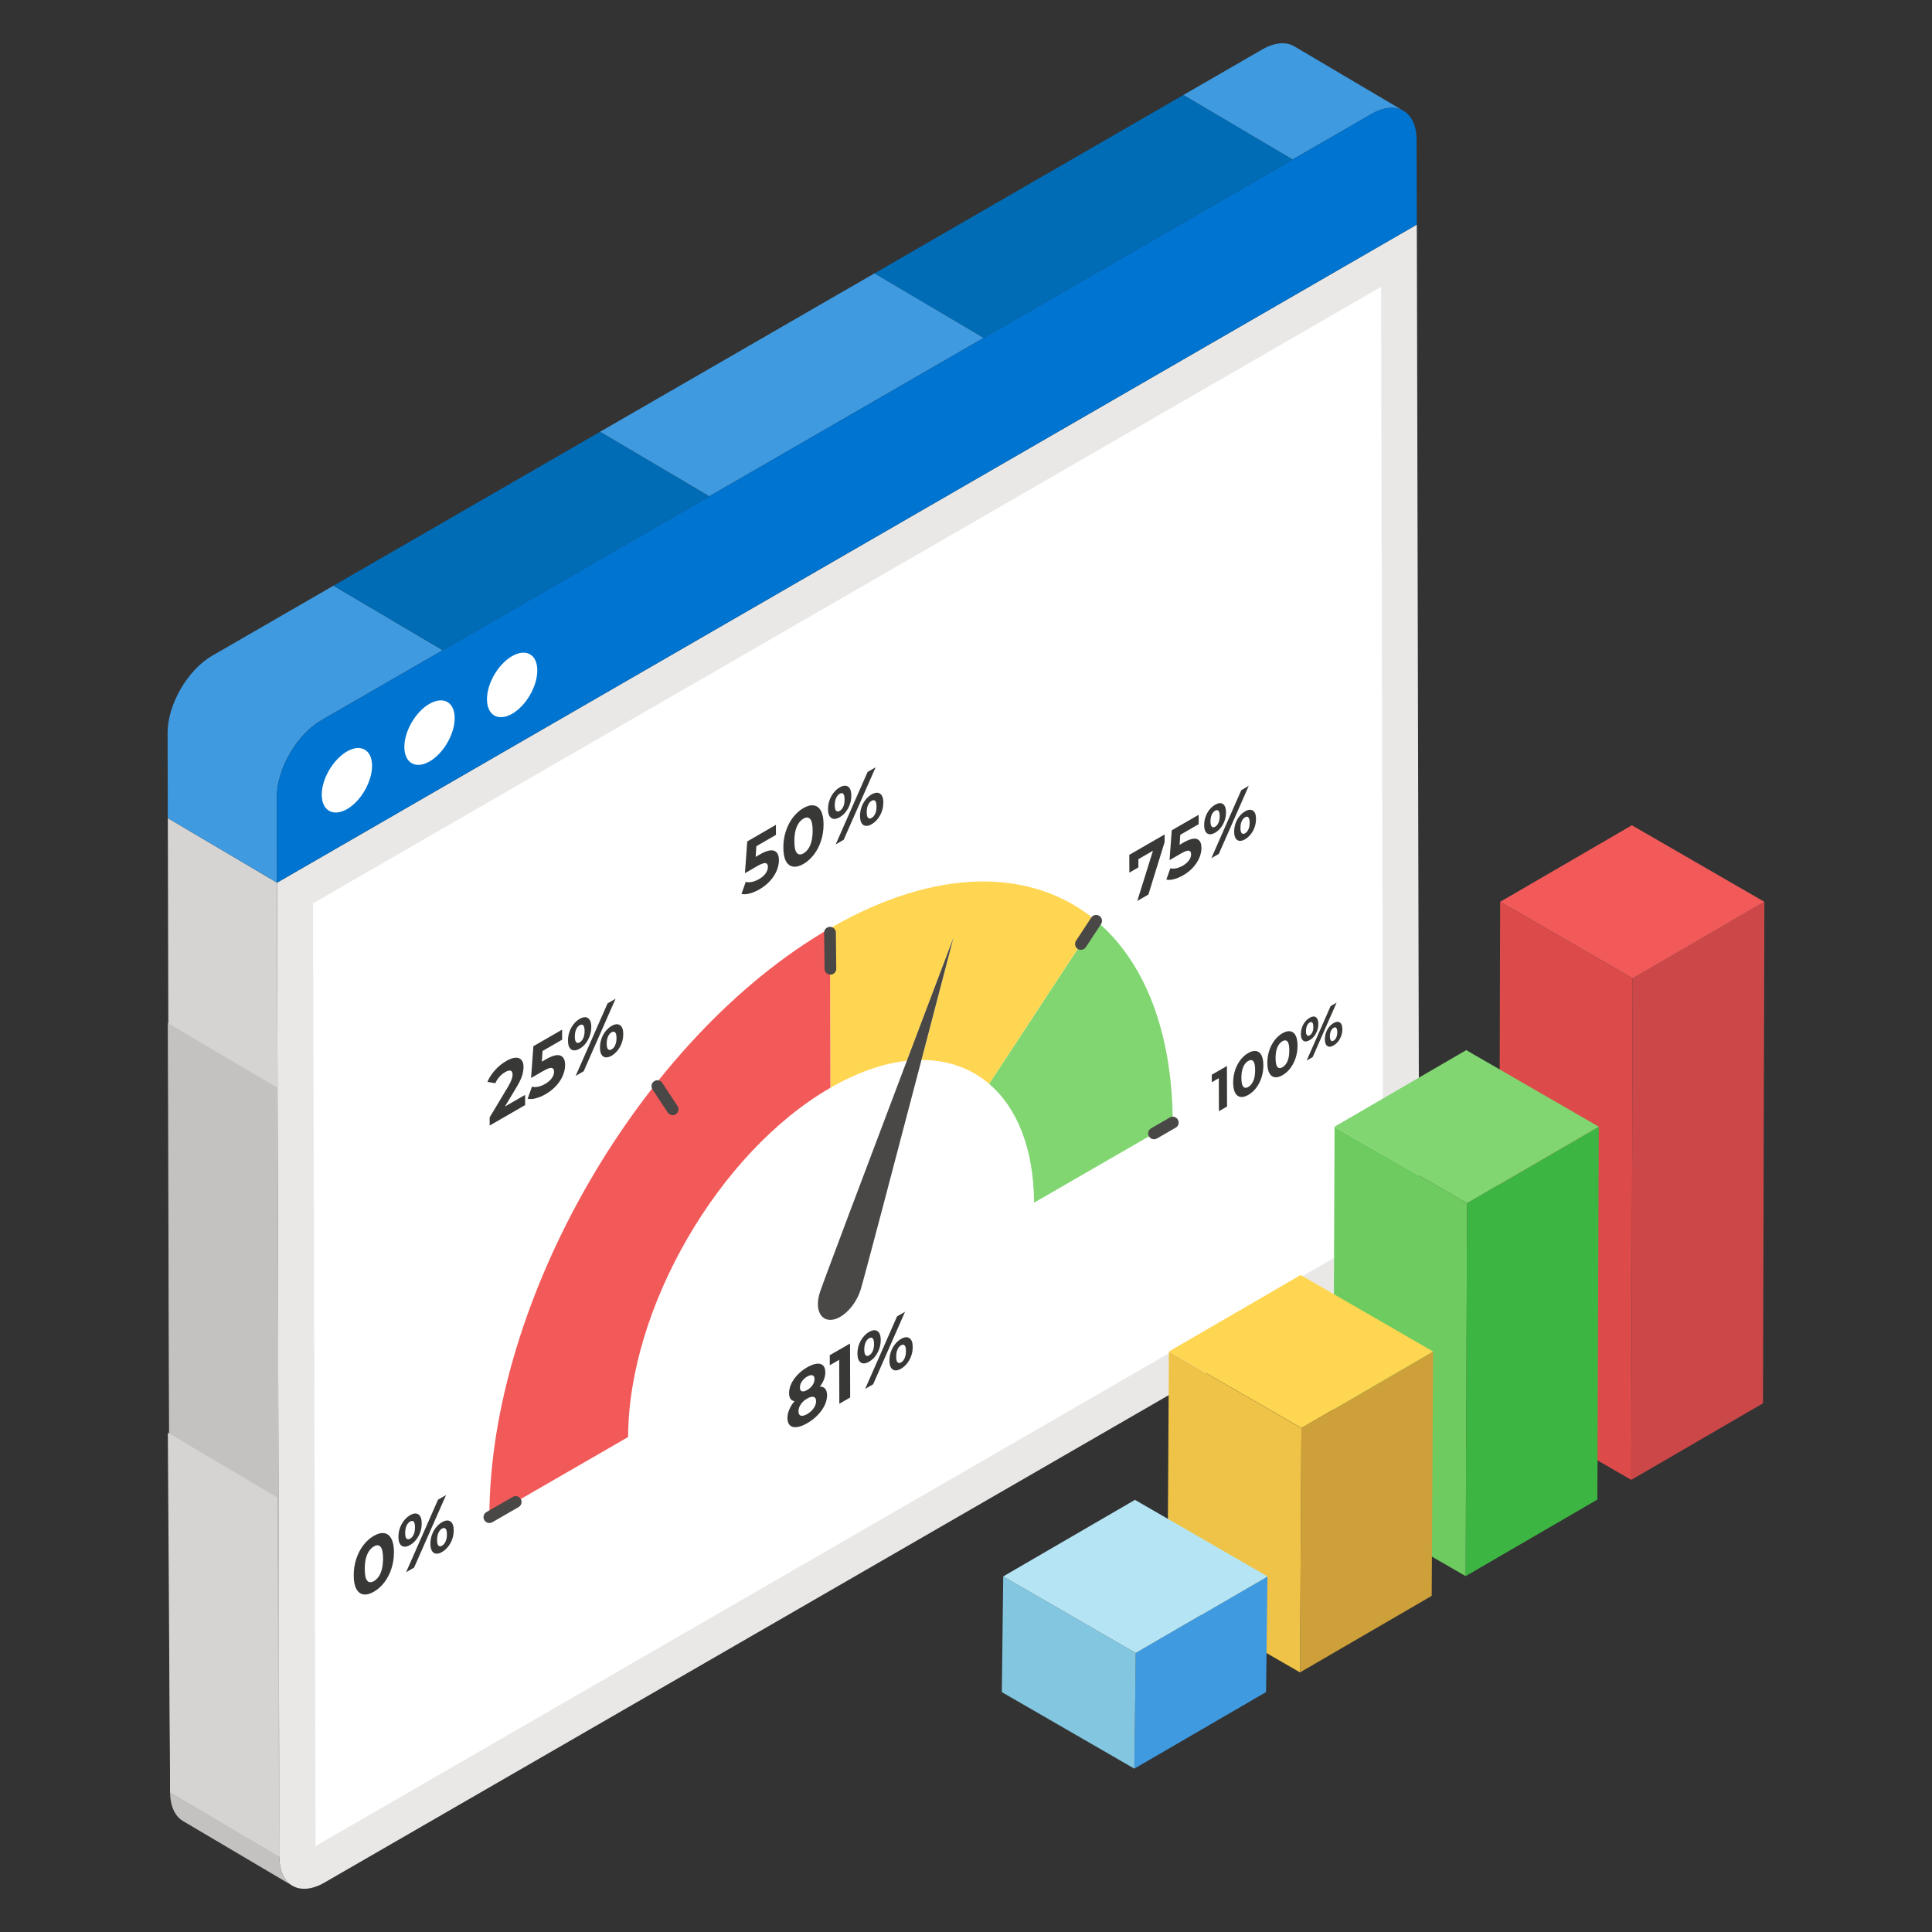 <?xml version="1.0" encoding="UTF-8"?>
<svg xmlns="http://www.w3.org/2000/svg" onmouseup="{ if(window.parent.document.onmouseup) window.parent.document.onmouseup(arguments[0]);}" width="512" viewBox="0 0 67 67" height="512" enable-background="new 0 0 67 67" id="Layer_1"><rect x="0" y="0" width="67" height="67" fill="#333333" stroke="none"/><g><g><g><g><g><g><g><g><g><g enable-background="new"><g><path d="m10.141 65.395-3.787-2.238c-.279-.162-.453-.508-.454-.998l3.787 2.238c.001.491.175.836.454.998z" fill="#c4c2c0"/></g><g><g><path d="m9.687 64.397-3.787-2.238-.08-33.787 3.787 2.238z" fill="#d6d4d2"/></g></g><g><g><path d="m9.687 64.397-3.787-2.238-.08-26.682 3.787 2.238z" fill="#c4c2c0"/></g></g><g><g><path d="m9.687 64.397-3.787-2.238-.08-12.473 3.787 2.238z" fill="#d6d4d2"/></g></g><g><path d="m49.134 7.79.08 33.787c.003.987-.692 2.19-1.551 2.687l-36.414 21.024c-.859.496-1.558.098-1.561-.89l-.08-33.787z" fill="#e9e8e6"/><path d="m47.965 41.578c0 .54-.46 1.33-.93 1.6l-36.09 20.84-.09-32.69 37.04-21.38z" fill="#fff"/></g></g><g enable-background="new"><g><path d="m7.363 22.737c-.86.496-1.554 1.699-1.551 2.686l.008 2.948 3.787 2.238-.009-2.948c-.003-.987.691-2.19 1.551-2.686l4.203-2.426-3.787-2.238z" fill="#3f9ae0"/><path d="m11.566 20.311 3.787 2.238 9.246-5.338-3.787-2.238z" fill="#006cb5"/><path d="m44.83 5.53-3.787-2.238-10.721 6.19 3.787 2.238z" fill="#006cb5"/><g fill="#3f9ae0"><path d="m30.323 9.481-9.51 5.491 3.787 2.238 9.511-5.491z"/><path d="m47.564 3.952c.432-.25.824-.273 1.107-.108l-3.787-2.238c-.283-.164-.675-.141-1.108.108l-2.734 1.578 3.787 2.238z"/></g></g><g><path d="m47.564 3.952c.86-.496 1.558-.098 1.561.889l.008 2.948-39.526 22.821-.008-2.948c-.003-.987.692-2.19 1.551-2.686z" fill="#0074d1"/></g></g></g></g><g fill="#fff"><path d="m12.034 26.059c.475-.274.867-.059.869.495.002.554-.388 1.228-.863 1.503-.482.278-.88.059-.882-.495-.002-.554.394-1.225.876-1.503z"/><path d="m14.893 24.409c.482-.278.874-.062.875.491.002.554-.388 1.228-.87 1.506-.482.278-.874.055-.875-.499-.002-.554.388-1.221.87-1.499z"/><path d="m17.758 22.755c.482-.278.874-.062.875.491.002.554-.388 1.228-.87 1.506-.482.278-.874.055-.875-.499-.002-.554.388-1.221.87-1.499z"/></g></g></g></g></g></g><g><g><g><g><g><path d="m38.014 31.933c1.645 1.382 2.64 3.774 2.657 6.998l-4.81 2.777c-.013-1.893-.597-3.3-1.56-4.123z" fill="#81d672"/></g></g><g><g><path d="m40.02 39.51c-.07 0-.139-.037-.176-.102-.057-.098-.023-.222.074-.278l.651-.376c.096-.057.222-.023.278.074.057.098.023.222-.074.278l-.651.376c-.032.019-.067.027-.102.027z" fill="#494846"/></g></g><g><g><path d="m28.782 32.193c3.723-2.149 7.051-2.092 9.232-.26l-3.713 5.652c-.634-.541-1.433-.826-2.345-.826.607-2.318 1.083-4.14 1.108-4.236-.037.097-.732 1.931-1.614 4.264-.819.09-1.714.395-2.652.937z" fill="#ffd651"/></g></g><g><g><path d="m33.064 32.522c-.025.096-.501 1.918-1.108 4.236-.891 3.4-2.011 7.659-2.115 7.984-.13.402-.409.756-.702.925-.107.062-.215.099-.319.104-.391.02-.563-.405-.386-.956.104-.324 1.721-4.608 3.015-8.029.882-2.333 1.578-4.168 1.614-4.264z" fill="#494846"/></g></g><g><g><path d="m28.782 32.193.016 5.53c-3.874 2.236-7.007 7.649-7.015 12.112l-4.812 2.778c-.001-7.514 5.277-16.648 11.812-20.421z" fill="#f25a5a"/></g></g><g><g><path d="m16.971 52.818c-.07 0-.139-.037-.176-.102-.057-.098-.023-.222.074-.278l.913-.527c.097-.057.222-.023.278.074.057.098.023.222-.074.278l-.913.527c-.032.019-.067.027-.102.027z" fill="#494846"/></g></g></g><g><g><path d="m28.798 33.8c-.111 0-.203-.09-.204-.201l-.014-1.251c-.001-.113.089-.205.201-.206h.002c.111 0 .203.09.204.201l.014 1.251c.001.113-.089.205-.201.206-.001 0-.002 0-.002 0z" fill="#494846"/></g></g><g><g><path d="m37.486 32.94c-.039 0-.078-.011-.112-.033-.094-.062-.12-.188-.059-.282l.528-.803c.061-.095.188-.12.282-.059.094.062.12.188.059.282l-.528.803c-.039.06-.104.092-.17.092z" fill="#494846"/></g></g><g><g><path d="m23.325 38.673c-.066 0-.131-.032-.17-.092l-.528-.803c-.062-.094-.035-.221.059-.282.092-.062.22-.037.282.059l.528.803c.062.094.035.221-.059.282-.034.023-.073.033-.112.033z" fill="#494846"/></g></g></g><g><g><path d="m13.571 53.36c.06.111.091.266.091.468.001.2-.029.391-.088.572-.058.179-.141.339-.246.476-.106.138-.226.245-.361.323-.135.078-.255.11-.361.094-.105-.016-.189-.079-.248-.191-.062-.11-.091-.267-.091-.468-.001-.202.028-.391.088-.572.058-.179.141-.339.246-.476.106-.138.226-.245.361-.323.135-.078.255-.11.361-.094.105.016.189.079.248.191zm-.372 1.19c.057-.132.085-.298.085-.504-.001-.205-.03-.34-.087-.404-.056-.066-.134-.07-.233-.013-.098.057-.174.149-.231.281-.057.13-.084.298-.083.503.001.205.028.34.086.405.058.066.134.07.232.013.099-.057.177-.151.233-.282" fill="#383836"/></g><g><path d="m15.19 52.008.278-.16-1.108 2.515-.277.16z" fill="#383836"/></g><g><path d="m15.62 52.763c.075.049.114.152.114.31 0.0.157-.037.304-.112.441-.075.136-.173.239-.293.308-.078.045-.146.064-.207.057-.061-.007-.109-.039-.144-.097-.034-.059-.052-.139-.053-.243-0-.103.017-.204.051-.304.034-.098.081-.185.143-.263.061-.076.129-.137.207-.182.12-.069.218-.079.293-.028zm-.166.692c.03-.067.045-.15.044-.245-0-.097-.015-.162-.046-.195-.03-.034-.072-.035-.126-.004-.05.029-.091.078-.122.146-.031.068-.046.15-.046.249 0.0.097.015.164.047.194.031.032.072.033.123.004.053-.031.095-.08.125-.149" fill="#383836"/></g><g><path d="m14.514 53.27c-.075.137-.171.24-.291.309-.119.068-.215.077-.292.027-.075-.051-.114-.154-.114-.31-0-.157.037-.304.112-.441.076-.138.173-.241.291-.309.12-.069.217-.078.292-.027.075.051.112.155.113.311 0.0.157-.036.303-.111.44zm-.415.084c.031.034.072.035.123.006.053-.031.095-.08.125-.148.03-.067.045-.15.044-.248-0-.097-.015-.164-.046-.196-.03-.033-.072-.032-.126-.001-.05.029-.091.078-.122.146-.031.07-.046.152-.046.248 0.0.097.015.162.047.194" fill="#383836"/></g></g><g><g><path d="m17.548 36.798c.121-.07.228-.109.318-.116.091-.007.162.016.212.071.052.053.077.138.077.249 0.0.102-.019.208-.055.319-.037.11-.108.254-.216.43l-.374.622.7-.404.001.354-1.23.71-.001-.282.626-1.044c.067-.112.111-.201.134-.267.023-.065.035-.124.035-.175-0-.075-.022-.12-.067-.135-.044-.014-.109.003-.194.052-.072.042-.136.094-.193.159-.057.064-.105.139-.144.224l-.274-.045c.062-.146.149-.281.261-.406.112-.127.24-.231.384-.314z" fill="#383836"/></g><g><path d="m19.493 35.707.001.348-.679.392-.025.37.132-.076c.23-.133.399-.177.509-.135.111.041.166.151.166.328 0.0.114-.024.232-.074.355-.049.122-.125.241-.226.354-.102.115-.227.216-.376.302-.114.066-.228.114-.338.143-.112.03-.206.034-.284.015l.148-.418c.063.017.134.018.214.002.082-.017.165-.051.249-.1.095-.055.169-.119.223-.193.054-.074.081-.151.081-.226-0-.081-.029-.124-.085-.134-.057-.008-.155.029-.296.11l-.416.24.08-1.102z" fill="#383836"/></g><g><path d="m20.393 36.059c-.073.136-.17.239-.29.308-.12.069-.217.078-.292.027-.075-.051-.114-.154-.114-.31-0-.157.037-.304.112-.441.075-.136.171-.238.291-.308.12-.069.217-.078.291-.028.075.051.114.154.114.31 0.0.157-.037.304-.112.441zm-.413.083c.03.034.072.035.123.006.053-.031.094-.079.124-.147.031-.068.046-.15.046-.249-0-.097-.015-.164-.047-.196-.03-.031-.071-.033-.124-.002-.05.029-.093.079-.122.146-.031.07-.046.152-.046.247 0.0.097.015.162.047.194" fill="#383836"/></g><g><path d="m21.07 34.796.277-.16-1.106 2.514-.277.16z" fill="#383836"/></g><g><path d="m21.5 35.551c.077.05.114.152.114.31 0.0.157-.036.303-.112.441-.075.136-.171.238-.291.308-.078.045-.147.065-.209.058-.061-.007-.109-.039-.144-.097-.034-.059-.051-.14-.051-.243-0-.103.016-.204.05-.303.034-.098.081-.185.143-.263.061-.076.131-.138.208-.183.12-.069.217-.078.292-.027zm-.166.693c.031-.07.046-.152.046-.247-0-.097-.015-.162-.047-.194-.03-.034-.071-.036-.124-.005-.05.029-.093.079-.122.146-.031.068-.047.151-.047.25 0.0.097.017.163.048.193.03.033.072.033.123.004.053-.031.094-.079.124-.147" fill="#383836"/></g></g><g><g><path d="m26.908 28.605.001.348-.679.392-.025.37.132-.076c.23-.133.399-.177.509-.135.111.041.166.151.166.328 0.0.114-.024.232-.074.355-.049.121-.125.24-.226.354-.102.115-.227.216-.376.302-.114.066-.228.114-.338.143-.112.03-.206.034-.284.015l.148-.418c.063.017.134.018.216.001.08-.018.164-.051.248-.099.095-.055.169-.119.223-.193.054-.075.081-.151.081-.227-0-.08-.029-.124-.085-.133-.057-.008-.155.029-.294.109l-.417.241.08-1.102z" fill="#383836"/></g><g><path d="m28.469 28.121c.06.111.091.266.091.468.001.2-.029.391-.088.572-.058.179-.141.337-.247.475-.105.137-.224.246-.359.324-.135.078-.255.108-.361.093-.105-.016-.189-.078-.249-.189-.06-.111-.089-.268-.09-.469-.001-.202.028-.391.087-.571.06-.18.142-.339.247-.477.106-.138.226-.245.361-.323.135-.078.255-.11.36-.093.106.015.19.079.249.19zm-.372 1.19c.057-.132.085-.298.085-.504s-.03-.34-.087-.404c-.056-.066-.134-.07-.233-.013-.098.057-.174.149-.231.281-.057.13-.084.298-.083.503.001.205.028.34.086.405.058.066.134.07.232.013.099-.057.177-.151.233-.282" fill="#383836"/></g><g><path d="m30.519 27.524c.075.049.114.152.114.31 0.0.157-.037.304-.112.439-.075.137-.173.241-.293.31-.078.045-.146.064-.207.057-.061-.007-.109-.039-.144-.097-.034-.059-.052-.139-.053-.243-0-.105.017-.204.051-.304.034-.098.081-.185.143-.263.061-.078.129-.137.207-.182.12-.069.218-.079.293-.028zm-.166.692c.03-.067.045-.15.044-.245-0-.097-.015-.162-.046-.195-.03-.034-.072-.035-.126-.004-.05.029-.091.078-.122.146-.031.068-.046.15-.046.249 0.0.097.015.162.047.194.031.032.072.033.123.004.053-.031.095-.08.125-.149" fill="#383836"/></g><g><path d="m29.412 28.031c-.075.137-.171.24-.291.309-.119.068-.217.078-.292.027-.075-.051-.114-.154-.114-.31-0-.157.037-.304.112-.441.075-.137.173-.241.291-.309.12-.069.217-.078.292-.027.075.051.112.155.113.311 0.0.157-.036.303-.111.44zm-.415.084c.031.032.072.035.123.006.053-.031.095-.08.125-.148.03-.067.045-.15.044-.248-0-.097-.015-.164-.046-.196-.03-.033-.072-.032-.126-.001-.05.029-.091.078-.122.146-.031.068-.046.152-.046.248 0.0.097.015.162.047.194" fill="#383836"/></g><g><path d="m30.088 26.769.278-.16-1.108 2.514-.277.16z" fill="#383836"/></g></g><g><path d="m40.387 28.938.001.264-.563 1.82-.385.222.544-1.741-.506.292.001.285-.314.182-.002-.617z" fill="#383836"/></g><g><path d="m41.568 28.256.001.326-.638.368-.023.347.124-.072c.216-.125.375-.166.478-.128.103.039.154.142.155.308 0.0.107-.022.217-.069.333-.046.113-.117.225-.212.333-.096.108-.213.203-.353.283-.107.062-.214.107-.317.135-.105.028-.193.032-.266.014l.138-.392c.059.016.126.017.202.001.075-.017.154-.047.233-.093.089-.052.158-.112.209-.181.051-.069.076-.141.076-.213-0-.075-.027-.115-.08-.125-.054-.007-.146.027-.276.102l-.391.226.076-1.034z" fill="#383836"/></g><g><path d="m43.45 28.111c.072.045.107.143.107.291 0.0.147-.034.284-.105.414-.07.127-.161.224-.273.289-.073.042-.138.061-.196.054-.058-.006-.103-.036-.135-.091-.032-.055-.048-.131-.048-.228-0-.097.015-.191.047-.284.032-.092.076-.174.134-.246.057-.071.123-.13.195-.172.112-.065.203-.073.274-.026zm-.156.65c.029-.065.043-.143.043-.232-0-.091-.015-.152-.044-.182-.028-.032-.067-.034-.117-.005-.047.027-.086.073-.115.137-.029.064-.043.141-.043.234 0.0.091.015.153.044.182.03.03.068.031.115.004.05-.029.088-.074.116-.138" fill="#383836"/></g><g><path d="m42.413 28.587c-.07.129-.161.225-.273.29-.111.064-.203.073-.274.026-.071-.048-.107-.144-.107-.291-0-.147.035-.285.105-.414.07-.129.162-.224.273-.289.112-.065.203-.075.274-.027.069.048.105.145.106.292 0.0.147-.035.285-.104.413zm-.389.079c.03.031.068.033.115.006.05-.029.088-.074.117-.138.028-.063.042-.14.042-.233-0-.091-.015-.153-.043-.184-.03-.029-.068-.03-.118-.001-.047.027-.086.073-.115.137-.029.065-.043.143-.043.232 0.0.091.015.152.044.182" fill="#383836"/></g><g><path d="m43.047 27.402.259-.15-1.038 2.359-.259.15z" fill="#383836"/></g><g><path d="m42.549 36.967.004 1.405-.282.163-.003-1.145-.244.141-.001-.261z" fill="#383836"/></g><g><path d="m43.744 36.59c.044.084.067.2.068.352 0.0.152-.022.294-.065.428-.045.135-.107.255-.185.358-.08.104-.17.184-.271.242s-.191.082-.271.071c-.079-.012-.142-.06-.186-.143-.045-.083-.068-.2-.069-.351-0-.152.022-.294.066-.429.044-.135.106-.254.184-.357.08-.104.17-.184.271-.242.101-.058.191-.082.271-.071.079.012.142.06.187.143zm-.279.893c.042-.097.063-.223.062-.377-0-.154-.022-.256-.064-.304-.043-.049-.102-.052-.176-.009-.074.043-.131.112-.174.211-.042.097-.063.223-.062.377 0.0.154.022.256.064.304.043.049.101.053.174.01.075-.043.133-.113.176-.212" fill="#383836"/></g><g><path d="m44.929 35.906c.045.083.067.2.068.352 0.0.152-.021.293-.065.429-.045.135-.107.255-.185.358-.08.104-.17.184-.271.242-.101.058-.191.082-.27.07-.08-.012-.142-.06-.187-.143-.045-.083-.068-.2-.069-.351-0-.152.022-.294.066-.429.045-.135.106-.254.185-.358.079-.103.168-.183.27-.242.101-.058.191-.082.271-.071.079.012.142.06.187.143zm-.279.893c.042-.097.063-.223.062-.377-0-.154-.022-.256-.064-.304-.043-.049-.102-.052-.176-.009-.073.042-.131.112-.174.211-.042.097-.063.223-.062.377 0.0.154.022.256.064.304.043.049.102.052.174.01.075-.043.133-.113.176-.212" fill="#383836"/></g><g><path d="m46.466 35.459c.056.038.085.116.086.233 0.0.118-.028.228-.084.331-.056.102-.129.179-.219.231-.058.034-.11.049-.157.043-.046-.005-.082-.029-.108-.073-.026-.044-.038-.105-.038-.183-0-.078.012-.153.037-.226.025-.075.061-.14.107-.198.046-.057.098-.104.156-.137.09-.052.163-.059.219-.021zm-.125.52c.023-.052.035-.114.034-.186-0-.073-.012-.122-.035-.146-.023-.026-.053-.027-.093-.004-.039.022-.069.059-.092.11-.023.051-.036.114-.035.188 0.0.073.013.122.036.145.023.025.053.026.092.003.04-.023.071-.06.093-.11" fill="#383836"/></g><g><path d="m46.144 34.891.208-.12-.83 1.887-.208.12z" fill="#383836"/></g><g><path d="m45.636 35.839c-.055.102-.128.18-.218.232-.09.052-.163.059-.219.021s-.085-.116-.086-.233c-0-.118.028-.228.084-.331.056-.102.129-.179.219-.231.09-.052.163-.059.218-.021.056.038.084.116.085.234 0.0.118-.027.227-.083.33zm-.31.063c.023.026.054.026.092.004.04-.023.071-.06.093-.11.023-.051.035-.113.034-.187-0-.073-.012-.123-.035-.146-.023-.025-.053-.026-.093-.003-.038.022-.069.059-.092.11-.023.052-.036.115-.035.186 0.0.073.013.121.036.145" fill="#383836"/></g><g><g><path d="m28.617 48.162c.042.049.064.124.065.221 0.0.116-.028.234-.085.353-.058.12-.139.234-.242.34-.103.107-.223.199-.361.279-.136.079-.256.124-.359.136-.104.013-.184-.008-.24-.062-.057-.053-.086-.138-.087-.254-0-.097.021-.197.063-.295.043-.1.103-.196.182-.289-.06-.008-.107-.034-.139-.081-.033-.047-.049-.111-.05-.196-0-.108.027-.218.078-.329.053-.111.126-.214.222-.313.094-.098.203-.183.324-.253.125-.072.234-.113.33-.125s.169.007.223.057c.053.051.08.13.08.238 0.0.085-.016.168-.048.252-.033.085-.079.165-.141.243.081.001.142.026.186.076zm-.399.673c.056-.081.083-.162.083-.244-0-.083-.028-.131-.084-.148-.055-.017-.13.003-.225.058-.093.053-.166.119-.221.199-.054.08-.08.159-.08.242 0.0.083.026.134.081.151.055.017.128-.002.221-.055.095-.055.17-.123.225-.203m-.409-.929c-.046.069-.069.14-.069.212 0.0.072.024.115.069.13.045.015.106-0.0.183-.044.078-.045.14-.101.186-.169.046-.067.069-.137.069-.209-0-.072-.024-.117-.07-.132-.046-.014-.109 0-.187.045-.075.043-.136.101-.181.167" fill="#383836"/></g><g><path d="m29.478 46.592.005 1.872-.376.217-.004-1.525-.327.189-.001-.348z" fill="#383836"/></g><g><path d="m31.538 46.406c.077.05.114.154.114.31 0.0.157-.036.303-.112.441-.075.136-.171.238-.291.308-.078.045-.147.065-.209.058-.061-.005-.109-.039-.144-.097-.034-.059-.051-.14-.051-.243-0-.103.016-.204.05-.302.034-.098.081-.187.143-.263.061-.078.131-.14.208-.185.12-.069.217-.078.292-.027zm-.166.693c.031-.07.046-.152.046-.247-0-.097-.015-.162-.047-.194-.03-.033-.071-.036-.124-.005-.05.029-.093.079-.122.146-.031.068-.046.15-.046.249 0.0.099.015.164.047.194.03.033.072.035.123.006.053-.031.094-.081.124-.148" fill="#383836"/></g><g><path d="m30.431 46.914c-.073.136-.17.239-.29.308-.12.069-.217.078-.292.027-.075-.051-.114-.154-.114-.31s.037-.304.112-.441c.075-.136.171-.238.291-.308.12-.069.217-.078.291-.028.075.051.114.154.114.31 0.0.157-.037.304-.112.441zm-.413.083c.03.034.072.035.123.006.053-.031.094-.079.124-.147.031-.068.046-.15.046-.249-0-.097-.015-.162-.047-.194-.03-.033-.071-.034-.124-.004-.05.029-.093.079-.122.146-.031.07-.046.152-.046.248 0.0.097.015.162.047.194" fill="#383836"/></g><g><path d="m31.109 45.651.277-.16-1.106 2.514-.277.16z" fill="#383836"/></g></g></g><g><g enable-background="new"><g><path d="m61.188 31.274-.049 17.392-4.567 2.654.049-17.392z" fill="#cc4848"/></g><g><path d="m56.62 33.929-.049 17.392-4.596-2.654.049-17.392z" fill="#dd4a4a"/></g><g><path d="m61.188 31.274-4.567 2.654-4.596-2.654 4.567-2.654z" fill="#f25a5a"/></g></g><g><g enable-background="new"><g><g><path d="m55.444 39.072-.049 12.932-4.567 2.654.049-12.932z" fill="#3db542"/></g></g><g><g><path d="m50.877 41.726-.049 12.932-4.596-2.654.049-12.932z" fill="#6dcb60"/></g></g><g><g><path d="m55.444 39.072-4.567 2.654-4.596-2.654 4.567-2.654z" fill="#81d672"/></g></g></g><g><g enable-background="new"><g><g><path d="m49.699 46.871-.049 8.472-4.567 2.654.049-8.472z" fill="#cea03a"/></g></g><g><g><path d="m45.132 49.525-.049 8.472-4.596-2.654.049-8.472z" fill="#efc348"/></g></g><g><g><path d="m49.698 46.869-4.564 2.653-4.598-2.653 4.57-2.653z" fill="#ffd651"/></g></g></g><g enable-background="new"><g><g><path d="m43.955 54.668-.049 4.012-4.569 2.655.049-4.012z" fill="#3f9ae0"/></g></g><g><g><path d="m39.387 57.323-.049 4.012-4.596-2.654.049-4.012z" fill="#82c6e0"/></g></g><g><g><path d="m43.955 54.668-4.569 2.655-4.596-2.654 4.569-2.655z" fill="#b5e5f4"/></g></g></g></g></g></g></g></g></svg>